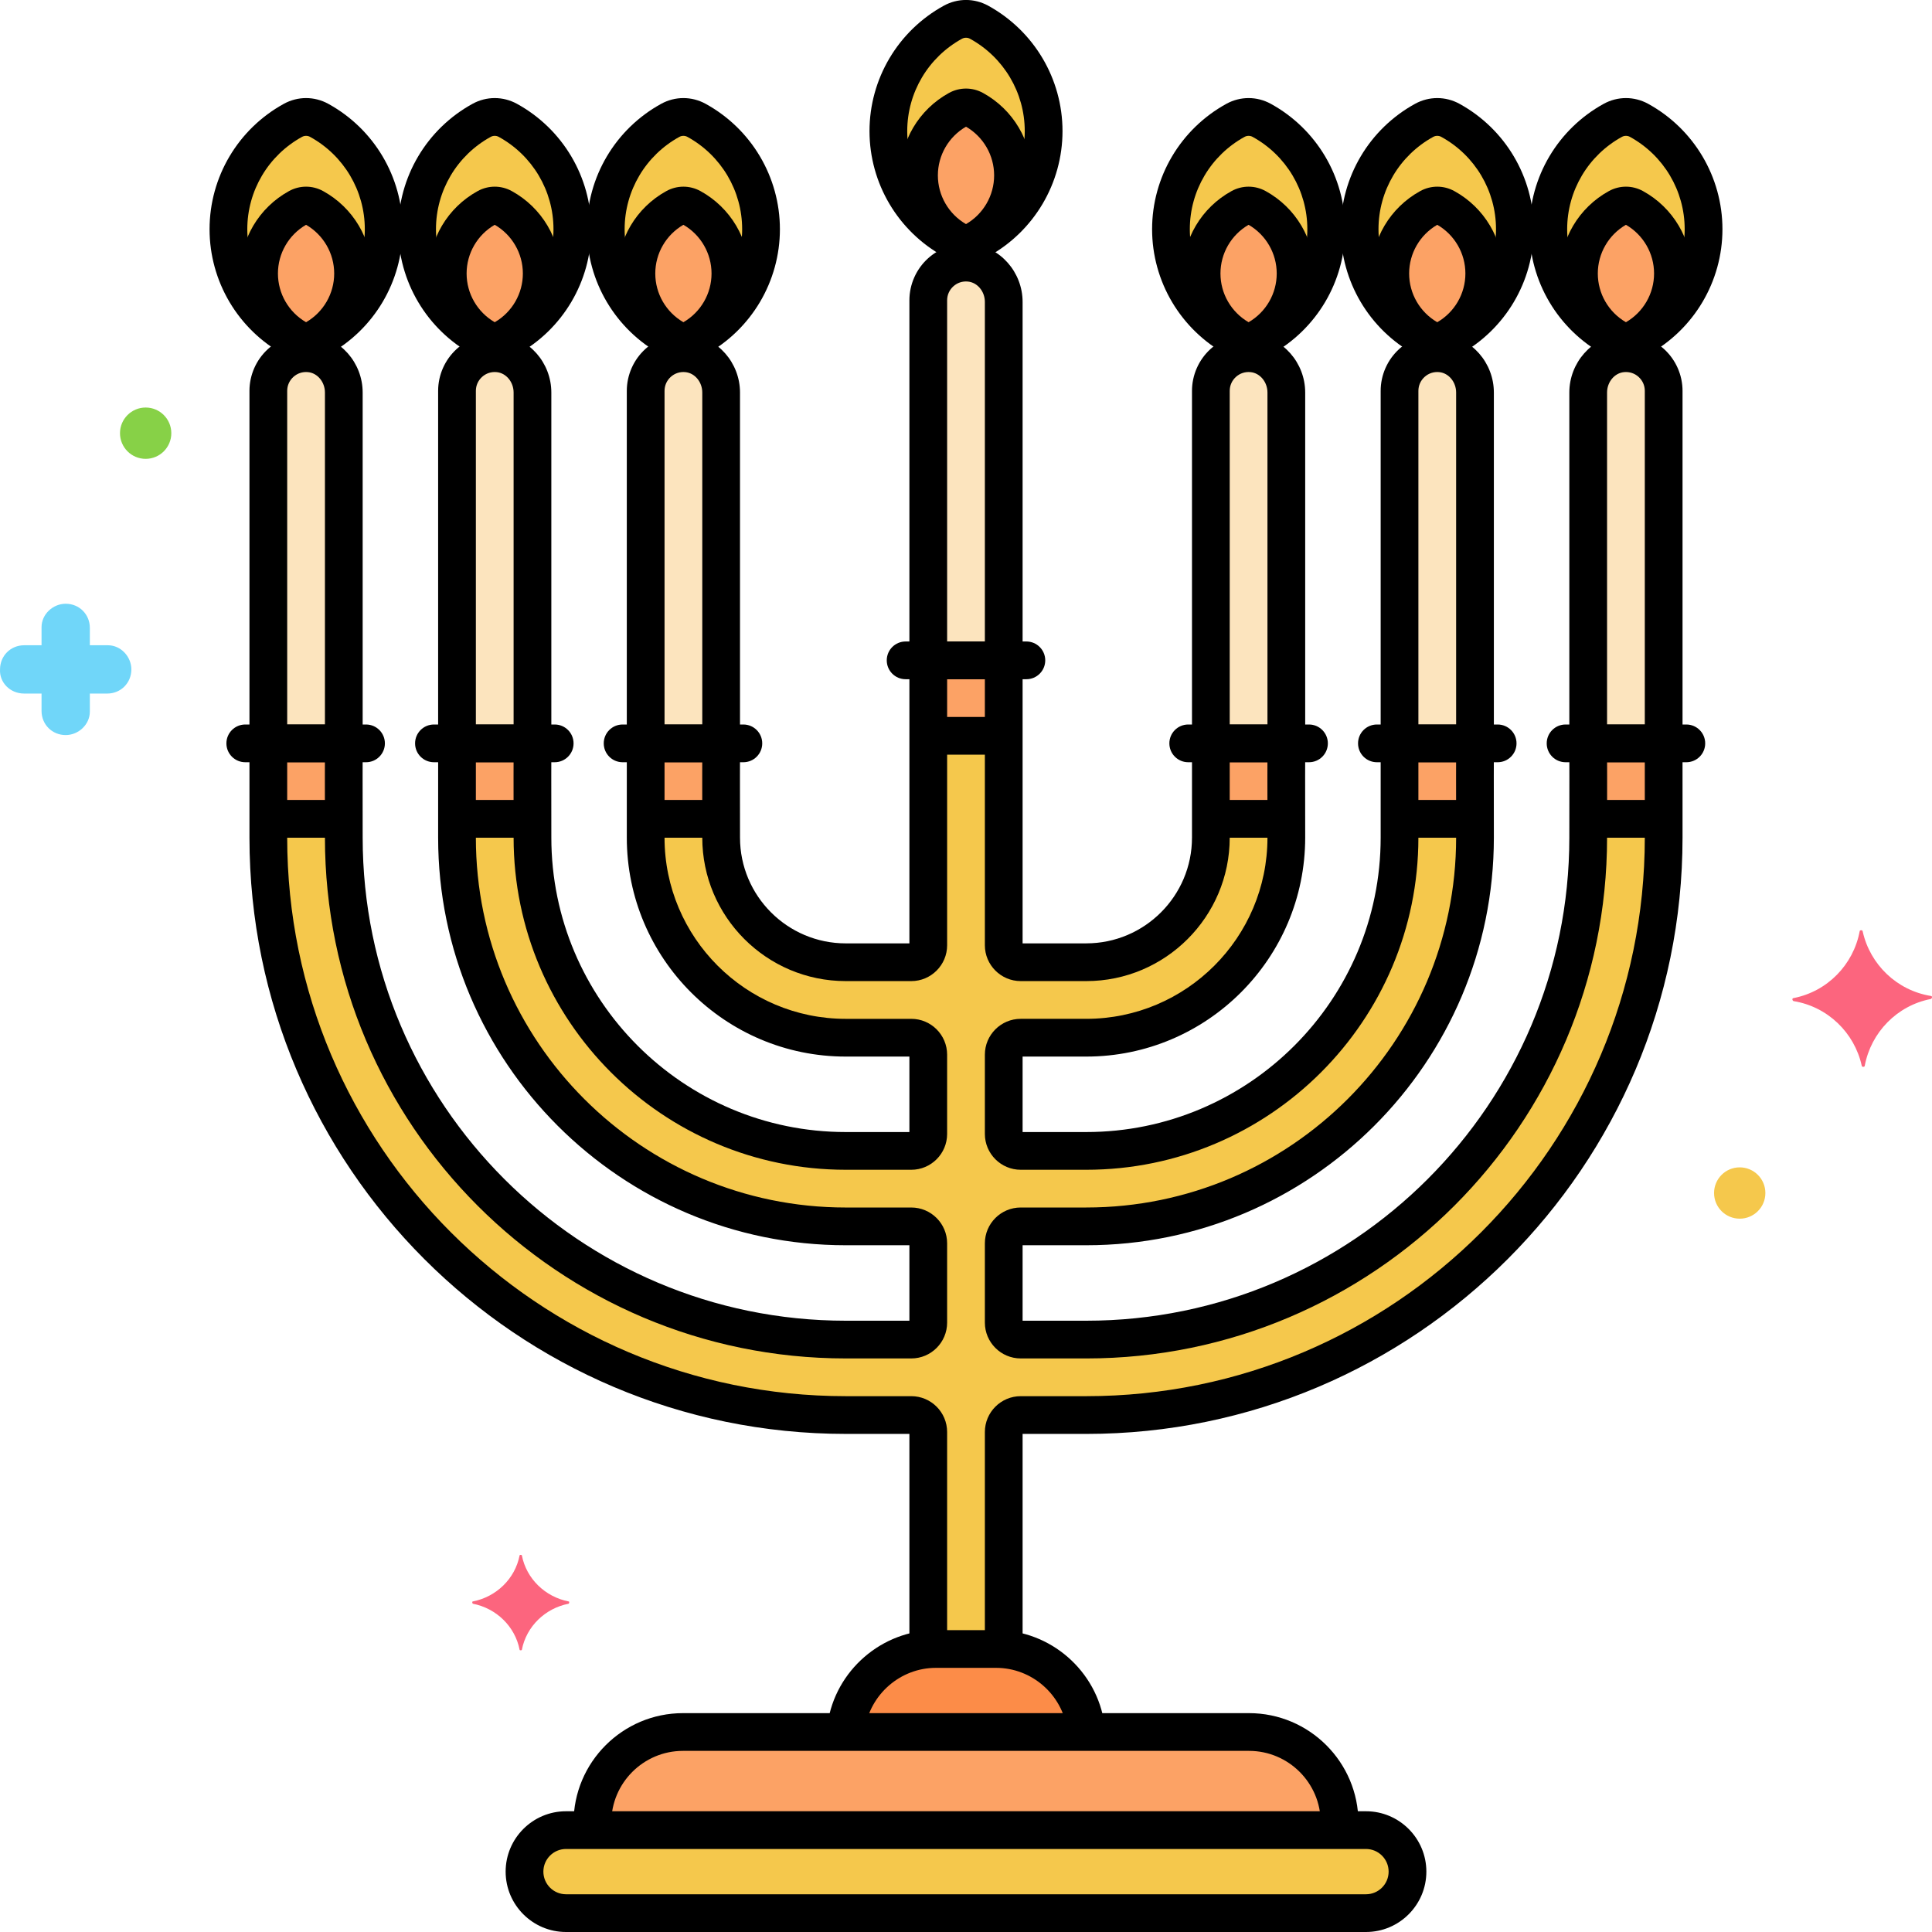 <svg enable-background="new 0 0 256 256" height="512" viewBox="0 0 256 256" width="512" xmlns="http://www.w3.org/2000/svg"><g id="Layer_42"><g><g><path d="m181 242.5h-106c-3.025 0-5.5 2.475-5.5 5.5s2.475 5.5 5.5 5.5h106c3.025 0 5.5-2.475 5.5-5.5s-2.475-5.5-5.5-5.5z" fill="#f5c84c"/></g><g><g><path d="m177.5 242.5v-1c0-6.6-5.4-12-12-12h-75c-6.6 0-12 5.4-12 12v1z" fill="#fca265"/></g></g><g><g><path d="m143.949 229.5c-.514-6.136-5.687-11-11.949-11h-8c-6.263 0-11.435 4.864-11.949 11z" fill="#fc8c48"/></g></g><g><path d="m220.43 98.5h-9.938c-.097.999-.013-2.476-.046 12.491 0 36.732-29.777 66.509-66.509 66.509h-8.685c-1.243 0-2.251-1.008-2.251-2.251v-10.499c0-1.243 1.008-2.25 2.251-2.25h8.685c28.448 0 51.509-23.062 51.509-51.509-.034-15.119.05-11.496-.046-12.491h-9.938c-.03.507-.005-1.903-.016 12.491 0 22.925-18.584 41.509-41.509 41.509h-8.685c-1.243 0-2.251-1.008-2.251-2.251v-10.499c0-1.243 1.008-2.25 2.251-2.25h8.685c14.641 0 26.509-11.869 26.509-26.509-.034-15.119.05-11.496-.046-12.491h-9.938c-.03.507-.005-1.903-.016 12.491 0 9.118-7.391 16.509-16.509 16.509h-8.685c-1.243 0-2.251-1.008-2.251-2.251 0-9.741 0-28.898 0-37.749h-10v37.749c0 1.243-1.008 2.251-2.251 2.251h-8.685c-9.118 0-16.509-7.392-16.509-16.509-.034-15.119.05-11.496-.046-12.491h-9.94c-.03.507-.005-1.903-.016 12.491 0 14.641 11.869 26.509 26.509 26.509h8.685c1.243 0 2.251 1.008 2.251 2.25v10.499c0 1.243-1.008 2.251-2.251 2.251h-8.685c-22.925 0-41.509-18.584-41.509-41.509-.034-15.119.05-11.496-.046-12.491h-9.938c-.03.507-.005-1.903-.016 12.491 0 28.448 23.061 51.509 51.509 51.509h8.685c1.243 0 2.251 1.008 2.251 2.25v10.499c0 1.243-1.008 2.251-2.251 2.251h-8.685c-36.732 0-66.509-29.777-66.509-66.509-.034-15.119.05-11.496-.046-12.491h-9.938c-.03.507-.005-1.903-.016 12.491 0 42.255 34.254 76.509 76.509 76.509h8.685c1.243 0 2.251 1.008 2.251 2.25v28.798c.33-.028.663-.048 1-.048h8c.337 0 .67.021 1 .048v-28.798c0-1.243 1.008-2.25 2.251-2.25h8.685c42.255 0 76.509-34.254 76.509-76.509-.002-4.494.014-12.013-.014-12.491z" fill="#f5c84c"/></g><g><path d="m128.492 34.819c-2.982-.285-5.492 2.053-5.492 4.977v47.704h10c0-22.138 0-25.308 0-47.489 0-2.611-1.909-4.943-4.508-5.192z" fill="#fce4be"/></g><g><path d="m165.937 46.819c-2.982-.285-5.492 2.053-5.492 4.977v46.704h.016 9.938.046v-46.489c0-2.611-1.909-4.943-4.508-5.192z" fill="#fce4be"/></g><g><path d="m95.548 108.5c-.015-11.198.048-9.09-.04-10h-9.938c-.027.461-.009-.661-.014 10z" fill="#fca265"/></g><g><path d="m70.548 108.5c-.015-11.198.048-9.09-.04-10h-9.938c-.027.461-.009-.661-.014 10z" fill="#fca265"/></g><g><path d="m133 87.5h-10v10h10c0-3.387 0-6.713 0-10z" fill="#fca265"/></g><g><path d="m45.548 108.5c-.015-11.198.048-9.09-.04-10h-9.938c-.027.461-.009-.661-.014 10z" fill="#fca265"/></g><g><path d="m220.43 98.5h-9.938c-.088.913-.026-1.066-.04 10h9.994c.001-4.417.005-9.629-.016-10z" fill="#fca265"/></g><g><path d="m170.439 108.5c-.015-11.198.048-9.09-.04-10h-9.938c-.027.461-.009-.661-.014 10z" fill="#fca265"/></g><g><path d="m195.439 108.5c-.015-11.198.048-9.09-.04-10h-9.938c-.027.461-.009-.661-.014 10z" fill="#fca265"/></g><g><path d="m129.738 2.945c-1.08-.593-2.395-.593-3.475 0-5.094 2.797-8.549 8.204-8.549 14.426s3.456 11.629 8.549 14.426c1.08.593 2.395.593 3.475 0 5.094-2.797 8.549-8.204 8.549-14.426s-3.456-11.629-8.549-14.426z" fill="#f5c84c"/></g><g><path d="m167.183 15.945c-1.08-.593-2.395-.593-3.475 0-5.094 2.797-8.549 8.204-8.549 14.426s3.456 11.629 8.549 14.426c1.08.593 2.395.593 3.475 0 5.094-2.797 8.549-8.204 8.549-14.426s-3.455-11.629-8.549-14.426z" fill="#f5c84c"/></g><g><path d="m214.954 46.819c-2.6.248-4.508 2.58-4.508 5.192v46.489h.046 9.938.016v-46.704c-.001-2.923-2.51-5.261-5.492-4.977z" fill="#fce4be"/></g><g><path d="m217.183 15.945c-1.08-.593-2.395-.593-3.475 0-5.094 2.797-8.549 8.204-8.549 14.426s3.456 11.629 8.549 14.426c1.08.593 2.395.593 3.475 0 5.094-2.797 8.549-8.204 8.549-14.426s-3.455-11.629-8.549-14.426z" fill="#f5c84c"/></g><g><path d="m66.046 46.819c-2.982-.285-5.492 2.053-5.492 4.977v46.704h.016 9.938.046v-46.489c.001-2.611-1.908-4.943-4.508-5.192z" fill="#fce4be"/></g><g><path d="m67.292 15.945c-1.08-.593-2.395-.593-3.475 0-5.094 2.797-8.549 8.204-8.549 14.426s3.456 11.629 8.549 14.426c1.08.593 2.395.593 3.475 0 5.094-2.797 8.549-8.204 8.549-14.426s-3.455-11.629-8.549-14.426z" fill="#f5c84c"/></g><g><path d="m41.046 46.819c-2.982-.285-5.492 2.053-5.492 4.977v46.704h.016 9.938.046v-46.489c.001-2.611-1.908-4.943-4.508-5.192z" fill="#fce4be"/></g><g><path d="m42.292 15.945c-1.08-.593-2.395-.593-3.475 0-5.094 2.797-8.549 8.204-8.549 14.426s3.456 11.629 8.549 14.426c1.08.593 2.395.593 3.475 0 5.094-2.797 8.549-8.204 8.549-14.426s-3.455-11.629-8.549-14.426z" fill="#f5c84c"/></g><g><path d="m91.046 46.819c-2.982-.285-5.492 2.053-5.492 4.977v46.704h.016 9.938.046v-46.489c.001-2.611-1.908-4.943-4.508-5.192z" fill="#fce4be"/></g><g><path d="m92.292 15.945c-1.08-.593-2.395-.593-3.475 0-5.094 2.797-8.549 8.204-8.549 14.426s3.456 11.629 8.549 14.426c1.08.593 2.395.593 3.475 0 5.094-2.797 8.549-8.204 8.549-14.426s-3.455-11.629-8.549-14.426z" fill="#f5c84c"/></g><g><path d="m190.937 46.819c-2.982-.285-5.492 2.053-5.492 4.977v46.704h.016 9.938.046v-46.489c0-2.611-1.909-4.943-4.508-5.192z" fill="#fce4be"/></g><g><path d="m192.183 15.945c-1.08-.593-2.395-.593-3.475 0-5.094 2.797-8.549 8.204-8.549 14.426s3.456 11.629 8.549 14.426c1.08.593 2.395.593 3.475 0 5.094-2.797 8.549-8.204 8.549-14.426s-3.455-11.629-8.549-14.426z" fill="#f5c84c"/></g><g><path d="m129.052 14.509c-.654-.359-1.45-.359-2.103 0-3.083 1.693-5.175 4.966-5.175 8.732s2.092 7.039 5.175 8.732c.654.359 1.45.359 2.103 0 3.083-1.693 5.175-4.966 5.175-8.732s-2.092-7.039-5.175-8.732z" fill="#fca265"/></g><g><path d="m166.497 27.509c-.654-.359-1.45-.359-2.103 0-3.083 1.693-5.175 4.966-5.175 8.732s2.092 7.039 5.175 8.732c.654.359 1.45.359 2.103 0 3.083-1.693 5.175-4.966 5.175-8.732s-2.092-7.039-5.175-8.732z" fill="#fca265"/></g><g><path d="m216.497 27.509c-.654-.359-1.45-.359-2.103 0-3.083 1.693-5.175 4.966-5.175 8.732s2.092 7.039 5.175 8.732c.654.359 1.45.359 2.103 0 3.083-1.693 5.175-4.966 5.175-8.732s-2.092-7.039-5.175-8.732z" fill="#fca265"/></g><g><path d="m66.606 27.509c-.654-.359-1.45-.359-2.103 0-3.083 1.693-5.175 4.966-5.175 8.732s2.092 7.039 5.175 8.732c.654.359 1.45.359 2.103 0 3.083-1.693 5.175-4.966 5.175-8.732s-2.092-7.039-5.175-8.732z" fill="#fca265"/></g><g><path d="m41.606 27.509c-.654-.359-1.45-.359-2.103 0-3.083 1.693-5.175 4.966-5.175 8.732s2.092 7.039 5.175 8.732c.654.359 1.45.359 2.103 0 3.083-1.693 5.175-4.966 5.175-8.732s-2.092-7.039-5.175-8.732z" fill="#fca265"/></g><g><path d="m91.606 27.509c-.654-.359-1.45-.359-2.103 0-3.083 1.693-5.175 4.966-5.175 8.732s2.092 7.039 5.175 8.732c.654.359 1.45.359 2.103 0 3.083-1.693 5.175-4.966 5.175-8.732s-2.092-7.039-5.175-8.732z" fill="#fca265"/></g><g><path d="m191.497 27.509c-.654-.359-1.45-.359-2.103 0-3.083 1.693-5.175 4.966-5.175 8.732s2.092 7.039 5.175 8.732c.654.359 1.45.359 2.103 0 3.083-1.693 5.175-4.966 5.175-8.732s-2.092-7.039-5.175-8.732z" fill="#fca265"/></g><g><path d="m75.35 212.2c-3.1-.6-5.6-3-6.2-6.1 0-.1-.3-.1-.3 0-.6 3.1-3.1 5.5-6.2 6.1-.1 0-.1.2 0 .3 3.1.6 5.6 3 6.2 6.1 0 .1.3.1.3 0 .6-3.1 3.1-5.5 6.2-6.1.1-.1.1-.3 0-.3z" fill="#fc657e"/></g><g><path d="m3.205 91.9h2.3v2.3c0 1.8 1.4 3.2 3.2 3.2 1.7 0 3.2-1.4 3.2-3.1v-.1-2.3h2.3c1.8 0 3.2-1.4 3.2-3.2 0-1.7-1.4-3.2-3.1-3.2h-.1-2.3v-2.3c0-1.8-1.4-3.2-3.2-3.2-1.7 0-3.2 1.4-3.2 3.1v.1 2.3h-2.3c-1.8 0-3.2 1.4-3.2 3.2-.1 1.7 1.3 3.2 3.2 3.2-.1 0-.1 0 0 0z" fill="#70d6f9"/></g><g><circle cx="230.522" cy="158.081" fill="#f5c84c" r="3.4"/></g><g><circle cx="19.3" cy="57.4" fill="#87d147" r="3.4"/></g><g><path d="m237.65 132.252c4.487-.87 7.932-4.425 8.763-8.838-.003-.2.397-.206.4-.006.969 4.385 4.523 7.83 9.035 8.56.2-.003.205.297.006.4-4.487.87-7.932 4.425-8.763 8.838.003.2-.397.206-.4.006-.969-4.385-4.523-7.83-9.035-8.56-.202-.097-.206-.397-.006-.4z" fill="#fc657e"/></g><g><path d="m181 256h-106c-4.411 0-8-3.589-8-8s3.589-8 8-8h106c4.411 0 8 3.589 8 8s-3.589 8-8 8zm-106-11c-1.654 0-3 1.346-3 3s1.346 3 3 3h106c1.654 0 3-1.346 3-3s-1.346-3-3-3z"/></g><g><g><path d="m177.5 244c-1.381 0-2.5-1.119-2.5-2.5 0-5.238-4.262-9.5-9.5-9.5h-75c-5.238 0-9.5 4.262-9.5 9.5 0 1.381-1.119 2.5-2.5 2.5s-2.5-1.119-2.5-2.5c0-7.995 6.505-14.5 14.5-14.5h75c7.995 0 14.5 6.505 14.5 14.5 0 1.381-1.119 2.5-2.5 2.5z"/></g></g><g><g><path d="m143.873 231.34c-1.227 0-2.298-.904-2.473-2.154-.654-4.667-4.695-8.186-9.4-8.186h-8c-4.674 0-8.711 3.493-9.391 8.125-.201 1.366-1.47 2.311-2.836 2.111-1.366-.201-2.311-1.471-2.111-2.836 1.037-7.069 7.201-12.4 14.338-12.4h8c7.184 0 13.354 5.371 14.351 12.493.192 1.367-.761 2.631-2.129 2.822-.117.017-.234.025-.349.025z"/></g></g><g><path d="m48.5 101h-16c-1.381 0-2.5-1.119-2.5-2.5s1.119-2.5 2.5-2.5h16c1.381 0 2.5 1.119 2.5 2.5s-1.119 2.5-2.5 2.5z"/></g><g><path d="m73.5 101h-16c-1.381 0-2.5-1.119-2.5-2.5s1.119-2.5 2.5-2.5h16c1.381 0 2.5 1.119 2.5 2.5s-1.119 2.5-2.5 2.5z"/></g><g><path d="m98.5 101h-16c-1.381 0-2.5-1.119-2.5-2.5s1.119-2.5 2.5-2.5h16c1.381 0 2.5 1.119 2.5 2.5s-1.119 2.5-2.5 2.5z"/></g><g><path d="m173.447 101h-16c-1.381 0-2.5-1.119-2.5-2.5s1.119-2.5 2.5-2.5h16c1.381 0 2.5 1.119 2.5 2.5s-1.119 2.5-2.5 2.5z"/></g><g><path d="m136 90h-16c-1.381 0-2.5-1.119-2.5-2.5s1.119-2.5 2.5-2.5h16c1.381 0 2.5 1.119 2.5 2.5s-1.119 2.5-2.5 2.5z"/></g><g><path d="m198.447 101h-16c-1.381 0-2.5-1.119-2.5-2.5s1.119-2.5 2.5-2.5h16c1.381 0 2.5 1.119 2.5 2.5s-1.119 2.5-2.5 2.5z"/></g><g><path d="m223.447 101h-16c-1.381 0-2.5-1.119-2.5-2.5s1.119-2.5 2.5-2.5h16c1.381 0 2.5 1.119 2.5 2.5s-1.119 2.5-2.5 2.5z"/></g><g><path d="m120.75 180h-8.686c-38.052 0-69.009-30.958-69.009-69.009-.017-7.5-.004-10.394 0-11.524.001-.193.001-.33.002-.426-.017-.105-.027-.205-.037-.3-.133-1.375.874-2.596 2.248-2.729 1.345-.127 2.531.82 2.716 2.138.075.322.074.674.071 1.338-.004 1.127-.017 4.012 0 11.498 0 35.3 28.714 64.015 64.009 64.015h8.436v-10h-8.436c-29.781 0-54.009-24.229-54.009-54.009.005-6.811.002-9.858.001-11.233-.001-1.131-.001-1.344.031-1.538.155-1.308 1.31-2.293 2.636-2.207 1.375.084 2.424 1.258 2.343 2.634-.002.037-.006.082-.011.129v.977c.001 1.375.004 4.425-.001 11.24 0 27.022 21.985 49.007 49.009 49.007h8.686c2.62 0 4.75 2.131 4.75 4.75v10.499c.001 2.619-2.13 4.75-4.749 4.75z"/></g><g><path d="m120.75 155h-8.686c-24.267 0-44.009-19.743-44.009-44.009-.017-7.5-.004-10.394 0-11.524.001-.193.001-.33.002-.426-.017-.105-.027-.205-.037-.3-.133-1.375.874-2.596 2.248-2.729 1.342-.127 2.531.82 2.716 2.138.075.322.074.674.071 1.338-.004 1.127-.017 4.012 0 11.498 0 21.515 17.5 39.015 39.009 39.015h8.436v-10h-8.436c-15.996 0-29.009-13.014-29.009-29.009.005-6.811.002-9.858.001-11.233-.001-1.131-.001-1.344.031-1.538.155-1.308 1.31-2.293 2.636-2.207 1.375.084 2.424 1.258 2.343 2.634-.002.037-.006.082-.011.129v.977c.001 1.375.004 4.425-.001 11.24 0 13.237 10.771 24.007 24.009 24.007h8.686c2.62 0 4.75 2.131 4.75 4.75v10.499c.001 2.619-2.13 4.75-4.749 4.75z"/></g><g><path d="m120.75 130h-8.686c-10.482 0-19.009-8.527-19.009-19.009-.017-7.5-.004-10.394 0-11.524.001-.193.001-.33.002-.426-.017-.105-.027-.205-.037-.3-.133-1.375.874-2.596 2.248-2.729 1.339-.127 2.531.82 2.716 2.138.075.322.074.674.071 1.338-.004 1.127-.017 4.012 0 11.498 0 7.73 6.285 14.015 14.009 14.015h8.436v-37.501c0-1.381 1.119-2.5 2.5-2.5s2.5 1.119 2.5 2.5v37.75c0 2.619-2.131 4.75-4.75 4.75z"/></g><g><path d="m143.936 130h-8.686c-2.62 0-4.75-2.131-4.75-4.75v-37.75c0-1.381 1.119-2.5 2.5-2.5s2.5 1.119 2.5 2.5v37.5h8.436c7.725 0 14.009-6.285 14.009-14.009.005-6.811.002-9.858.001-11.233-.001-1.131-.001-1.344.031-1.538.154-1.308 1.306-2.293 2.636-2.207 1.375.084 2.424 1.258 2.343 2.634-.002.037-.006.082-.011.129v.977c.001 1.375.004 4.425-.001 11.24.001 10.48-8.526 19.007-19.008 19.007z"/></g><g><path d="m143.936 155h-8.686c-2.62 0-4.75-2.131-4.75-4.75v-10.5c0-2.62 2.131-4.75 4.75-4.75h8.686c13.239 0 24.009-10.771 24.009-24.009-.017-7.5-.004-10.394 0-11.524.001-.193.001-.33.002-.426-.017-.105-.027-.205-.037-.3-.133-1.375.874-2.596 2.248-2.729 1.343-.127 2.531.82 2.716 2.138.075.322.074.674.071 1.338-.004 1.127-.017 4.012 0 11.498 0 16.001-13.014 29.015-29.009 29.015h-8.436v10h8.436c21.51 0 39.009-17.5 39.009-39.009.005-6.811.002-9.858.001-11.233-.001-1.131-.001-1.344.031-1.538.155-1.308 1.305-2.293 2.636-2.207 1.375.084 2.424 1.258 2.343 2.634-.002.037-.006.082-.011.129v.977c.001 1.375.004 4.425-.001 11.24.001 24.263-19.741 44.006-44.008 44.006z"/></g><g><path d="m143.936 180h-8.686c-2.62 0-4.75-2.131-4.75-4.75v-10.5c0-2.62 2.131-4.75 4.75-4.75h8.686c27.024 0 49.009-21.985 49.009-49.009-.017-7.5-.004-10.394 0-11.524.001-.193.001-.33.002-.426-.017-.105-.027-.205-.037-.3-.133-1.375.874-2.596 2.248-2.729 1.34-.127 2.531.82 2.716 2.138.075.322.074.674.071 1.338-.004 1.127-.017 4.012 0 11.498 0 29.786-24.229 54.015-54.009 54.015h-8.436v10h8.436c35.295 0 64.009-28.714 64.009-64.009.016-7.367.004-10.261 0-11.421-.003-.823-.004-1.081.066-1.372.181-1.323 1.38-2.293 2.719-2.167 1.375.133 2.383 1.336 2.25 2.71-.01.106-.021.206-.037.304 0 .106.001.265.002.504.005 1.164.017 4.065 0 11.447 0 38.045-30.957 69.003-69.009 69.003zm64.136-82.018c-.01.031-.03.071-.05.17.015-.053.031-.109.05-.17z"/></g><g><path d="m133 220.583c-1.381 0-2.5-1.119-2.5-2.5v-28.333c0-2.62 2.131-4.75 4.75-4.75h8.686c40.809 0 74.009-33.2 74.009-74.009v-4.671c.001-3.237.003-7.265-.013-7.697-.051-1.37 1.009-2.54 2.378-2.605 1.358-.059 2.535.969 2.614 2.337.021.35.023 2.201.021 7.967v4.667c0 43.568-35.443 79.011-79.009 79.011h-8.436v28.083c0 1.381-1.119 2.5-2.5 2.5z"/></g><g><path d="m123 220.583c-1.381 0-2.5-1.119-2.5-2.5v-28.083h-8.436c-43.566 0-79.009-35.443-79.009-79.009.005-6.811.002-9.858.001-11.233-.001-1.131-.001-1.344.031-1.538.155-1.308 1.311-2.293 2.636-2.207 1.375.084 2.424 1.258 2.343 2.634-.002.037-.006.082-.011.129v.977c.001 1.375.004 4.425-.001 11.24 0 40.807 33.2 74.007 74.009 74.007h8.686c2.62 0 4.75 2.131 4.75 4.75v28.333c.001 1.381-1.118 2.5-2.499 2.5z"/></g><g><path d="m133 90h-10c-1.381 0-2.5-1.119-2.5-2.5v-47.704c0-2.108.895-4.131 2.456-5.551 1.56-1.418 3.663-2.119 5.773-1.915 3.797.362 6.771 3.736 6.771 7.681v47.489c0 1.381-1.119 2.5-2.5 2.5zm-7.5-5h5v-44.989c0-1.396-.986-2.583-2.246-2.703-.723-.073-1.407.157-1.935.637s-.819 1.138-.819 1.851z"/></g><g><path d="m170.445 101h-9.984c-1.381 0-2.516-1.119-2.516-2.5v-46.704c0-2.108.895-4.131 2.456-5.551 1.56-1.418 3.661-2.116 5.773-1.915 3.797.362 6.771 3.736 6.771 7.681v46.489c0 1.381-1.119 2.5-2.5 2.5zm0-2.5h.01zm-7.5-2.5h5v-43.989c0-1.396-.986-2.583-2.246-2.703-.722-.07-1.407.157-1.935.637s-.819 1.138-.819 1.851z"/></g><g><g><path d="m94.833 111h-8.375c-1.381 0-2.5-1.119-2.5-2.5s1.119-2.5 2.5-2.5h8.375c1.381 0 2.5 1.119 2.5 2.5s-1.119 2.5-2.5 2.5z"/></g><g><path d="m69.5 111h-8.083c-1.381 0-2.5-1.119-2.5-2.5s1.119-2.5 2.5-2.5h8.083c1.381 0 2.5 1.119 2.5 2.5s-1.119 2.5-2.5 2.5z"/></g><g><path d="m132.167 100h-8.334c-1.381 0-2.5-1.119-2.5-2.5s1.119-2.5 2.5-2.5h8.334c1.381 0 2.5 1.119 2.5 2.5s-1.119 2.5-2.5 2.5z"/></g><g><path d="m44.406 111h-8.125c-1.381 0-2.5-1.119-2.5-2.5s1.119-2.5 2.5-2.5h8.125c1.381 0 2.5 1.119 2.5 2.5s-1.119 2.5-2.5 2.5z"/></g><g><path d="m219.854 111h-8.875c-1.381 0-2.5-1.119-2.5-2.5s1.119-2.5 2.5-2.5h8.875c1.381 0 2.5 1.119 2.5 2.5s-1.119 2.5-2.5 2.5z"/></g><g><path d="m169.708 111h-8.333c-1.381 0-2.5-1.119-2.5-2.5s1.119-2.5 2.5-2.5h8.333c1.381 0 2.5 1.119 2.5 2.5s-1.119 2.5-2.5 2.5z"/></g><g><path d="m194.375 111h-7.875c-1.381 0-2.5-1.119-2.5-2.5s1.119-2.5 2.5-2.5h7.875c1.381 0 2.5 1.119 2.5 2.5s-1.119 2.5-2.5 2.5z"/></g></g><g><path d="m128 34.746c-1.01 0-2.02-.252-2.94-.757-6.074-3.336-9.846-9.703-9.846-16.618s3.772-13.282 9.846-16.617c1.841-1.011 4.04-1.011 5.882 0 6.073 3.335 9.846 9.702 9.846 16.617s-3.772 13.282-9.845 16.617c-.923.505-1.933.758-2.943.758zm0-29.746c-.185 0-.37.045-.535.136-4.473 2.457-7.252 7.145-7.252 12.234s2.779 9.778 7.252 12.234c.331.181.741.181 1.069 0 4.473-2.456 7.251-7.144 7.251-12.234s-2.779-9.778-7.252-12.234c-.163-.09-.348-.136-.533-.136z"/></g><g><path d="m165.445 47.746c-1.01 0-2.02-.252-2.94-.757-6.074-3.336-9.846-9.703-9.846-16.618s3.772-13.282 9.846-16.617c1.841-1.011 4.04-1.011 5.882 0 6.073 3.335 9.846 9.702 9.846 16.617s-3.772 13.282-9.845 16.617c-.923.505-1.933.758-2.943.758zm0-29.746c-.185 0-.37.045-.535.136-4.473 2.457-7.252 7.145-7.252 12.234s2.779 9.778 7.252 12.234c.331.182.741.181 1.069 0 4.473-2.456 7.251-7.144 7.251-12.234s-2.779-9.778-7.252-12.234c-.163-.09-.348-.136-.533-.136z"/></g><g><path d="m220.445 101h-9.954c-1.381 0-2.546-1.119-2.546-2.5v-46.489c0-3.944 2.974-7.318 6.771-7.681 2.108-.199 4.213.497 5.773 1.915 1.561 1.419 2.456 3.442 2.456 5.551v46.704c0 1.381-1.119 2.5-2.5 2.5zm-7.5-5h5v-44.204c0-.713-.291-1.371-.819-1.851-.527-.479-1.209-.704-1.935-.637-1.259.12-2.246 1.308-2.246 2.703zm2.009-49.181h.01z"/></g><g><path d="m215.445 47.746c-1.01 0-2.02-.252-2.94-.757-6.074-3.336-9.846-9.703-9.846-16.618s3.772-13.282 9.846-16.617c1.841-1.011 4.04-1.011 5.882 0 6.073 3.335 9.846 9.702 9.846 16.617s-3.772 13.282-9.845 16.617c-.923.505-1.933.758-2.943.758zm0-29.746c-.185 0-.37.045-.535.136-4.473 2.457-7.252 7.145-7.252 12.234s2.779 9.778 7.252 12.234c.33.182.74.181 1.069 0 4.473-2.456 7.251-7.144 7.251-12.234s-2.779-9.778-7.252-12.234c-.163-.09-.348-.136-.533-.136z"/></g><g><path d="m70.555 101h-9.985c-1.381 0-2.516-1.119-2.516-2.5v-46.704c0-2.108.895-4.131 2.456-5.551 1.56-1.418 3.662-2.116 5.773-1.915 3.797.362 6.771 3.736 6.771 7.681v46.489c.001 1.381-1.118 2.5-2.499 2.5zm0-2.5h.01zm-7.5-2.5h5v-43.989c0-1.396-.986-2.583-2.246-2.703-.722-.07-1.407.157-1.935.637s-.819 1.138-.819 1.851z"/></g><g><path d="m65.554 47.746c-1.01 0-2.02-.252-2.94-.757-6.074-3.336-9.846-9.703-9.846-16.618s3.772-13.282 9.846-16.617c1.841-1.011 4.04-1.011 5.882 0 6.073 3.335 9.846 9.702 9.846 16.617s-3.772 13.282-9.845 16.617c-.922.505-1.933.758-2.943.758zm.001-29.746c-.185 0-.37.045-.535.136-4.473 2.457-7.252 7.145-7.252 12.234s2.779 9.778 7.252 12.234c.33.182.74.181 1.069 0 4.473-2.456 7.251-7.144 7.251-12.234s-2.779-9.778-7.252-12.234c-.164-.09-.348-.136-.533-.136z"/></g><g><path d="m45.555 101h-9.985c-1.381 0-2.516-1.119-2.516-2.5v-46.704c0-2.108.895-4.131 2.456-5.551 1.56-1.418 3.661-2.116 5.773-1.915 3.797.362 6.771 3.736 6.771 7.681v46.489c.001 1.381-1.118 2.5-2.499 2.5zm0-2.5h.01zm-7.5-2.5h5v-43.989c0-1.396-.986-2.583-2.246-2.703-.725-.07-1.407.157-1.935.637s-.819 1.138-.819 1.851z"/></g><g><path d="m40.554 47.746c-1.01 0-2.02-.252-2.94-.757-6.074-3.336-9.846-9.703-9.846-16.618s3.772-13.282 9.846-16.617c1.841-1.011 4.04-1.011 5.882 0 6.073 3.335 9.846 9.702 9.846 16.617s-3.772 13.282-9.845 16.617c-.922.505-1.933.758-2.943.758zm.001-29.746c-.185 0-.37.045-.535.136-4.473 2.457-7.252 7.145-7.252 12.234s2.779 9.778 7.252 12.234c.33.182.74.181 1.069 0 4.473-2.456 7.251-7.144 7.251-12.234s-2.779-9.778-7.252-12.234c-.164-.09-.348-.136-.533-.136z"/></g><g><path d="m95.555 101h-9.985c-1.381 0-2.516-1.119-2.516-2.5v-46.704c0-2.108.895-4.131 2.456-5.551 1.56-1.418 3.664-2.116 5.773-1.915 3.797.362 6.771 3.736 6.771 7.681v46.489c.001 1.381-1.118 2.5-2.499 2.5zm0-2.5h.01zm-7.5-2.5h5v-43.989c0-1.396-.986-2.583-2.246-2.703-.724-.07-1.407.157-1.935.637s-.819 1.138-.819 1.851z"/></g><g><path d="m90.554 47.746c-1.01 0-2.02-.252-2.94-.757-6.074-3.336-9.846-9.703-9.846-16.618s3.772-13.282 9.846-16.617c1.841-1.011 4.04-1.011 5.882 0 6.073 3.335 9.846 9.702 9.846 16.617s-3.772 13.282-9.845 16.617c-.922.505-1.933.758-2.943.758zm.001-29.746c-.185 0-.37.045-.535.136-4.473 2.457-7.252 7.145-7.252 12.234s2.779 9.778 7.252 12.234c.331.182.741.181 1.069 0 4.473-2.456 7.251-7.144 7.251-12.234s-2.779-9.778-7.252-12.234c-.164-.09-.348-.136-.533-.136z"/></g><g><path d="m195.445 101h-9.984c-1.381 0-2.516-1.119-2.516-2.5v-46.704c0-2.108.895-4.131 2.456-5.551 1.56-1.418 3.663-2.116 5.773-1.915 3.797.362 6.771 3.736 6.771 7.681v46.489c0 1.381-1.119 2.5-2.5 2.5zm0-2.5h.01zm-7.5-2.5h5v-43.989c0-1.396-.986-2.583-2.246-2.703-.724-.07-1.407.157-1.935.637s-.819 1.138-.819 1.851z"/></g><g><path d="m190.445 47.746c-1.01 0-2.02-.252-2.94-.757-6.074-3.336-9.846-9.703-9.846-16.618s3.772-13.282 9.846-16.617c1.841-1.011 4.04-1.011 5.882 0 6.073 3.335 9.846 9.702 9.846 16.617s-3.772 13.282-9.845 16.617c-.923.505-1.933.758-2.943.758zm0-29.746c-.185 0-.37.045-.535.136-4.473 2.457-7.252 7.145-7.252 12.234s2.779 9.778 7.252 12.234c.33.182.74.181 1.069 0 4.473-2.456 7.251-7.144 7.251-12.234s-2.779-9.778-7.252-12.234c-.163-.09-.348-.136-.533-.136z"/></g><g><path d="m128 34.745c-.775 0-1.55-.194-2.256-.583-3.991-2.191-6.471-6.377-6.471-10.922s2.48-8.731 6.472-10.923c1.412-.775 3.098-.775 4.51 0 3.992 2.192 6.472 6.377 6.472 10.923s-2.48 8.731-6.472 10.923c-.706.388-1.48.582-2.255.582zm0-17.959c-2.303 1.334-3.727 3.792-3.727 6.455s1.423 5.12 3.727 6.455c2.303-1.335 3.727-3.792 3.727-6.455s-1.424-5.12-3.727-6.455zm-.151-.086c0 .001.001.001 0 0 .001.001 0 .001 0 0z"/></g><g><path d="m165.446 47.745c-.775 0-1.55-.194-2.256-.583-3.991-2.191-6.471-6.377-6.471-10.922s2.48-8.731 6.472-10.923c1.412-.775 3.098-.775 4.51 0 3.992 2.192 6.472 6.377 6.472 10.923s-2.48 8.731-6.472 10.923c-.706.388-1.481.582-2.255.582zm-.001-17.959c-2.303 1.334-3.727 3.792-3.727 6.455s1.423 5.12 3.727 6.455c2.303-1.335 3.727-3.792 3.727-6.455s-1.423-5.12-3.727-6.455zm-.151-.086c0 .001.001.001 0 0 .001.001 0 .001 0 0z"/></g><g><path d="m215.446 47.745c-.775 0-1.55-.194-2.256-.583-3.991-2.191-6.471-6.377-6.471-10.922s2.48-8.731 6.472-10.923c1.412-.775 3.098-.775 4.51 0 3.992 2.192 6.472 6.377 6.472 10.923s-2.48 8.731-6.472 10.923c-.706.388-1.481.582-2.255.582zm-.001-17.959c-2.303 1.334-3.727 3.792-3.727 6.455s1.423 5.12 3.727 6.455c2.303-1.335 3.727-3.792 3.727-6.455s-1.423-5.12-3.727-6.455zm-.151-.086c0 .001.001.001 0 0 .001.001 0 .001 0 0z"/></g><g><path d="m65.555 47.745c-.775 0-1.55-.194-2.256-.583-3.991-2.191-6.471-6.377-6.471-10.922s2.48-8.731 6.472-10.923c1.412-.775 3.098-.775 4.51 0 3.992 2.192 6.472 6.377 6.472 10.923s-2.48 8.731-6.472 10.923c-.706.388-1.48.582-2.255.582zm0-17.959c-2.303 1.334-3.727 3.792-3.727 6.455s1.423 5.12 3.727 6.455c2.303-1.335 3.727-3.792 3.727-6.455-.001-2.663-1.424-5.12-3.727-6.455zm-.152-.086s.001 0 .001.001c0 0 0 0-.001-.001z"/></g><g><path d="m40.555 47.745c-.775 0-1.55-.194-2.256-.583-3.991-2.191-6.471-6.377-6.471-10.922s2.48-8.731 6.472-10.923c1.412-.775 3.098-.775 4.51 0 3.992 2.192 6.472 6.377 6.472 10.923s-2.48 8.731-6.472 10.923c-.706.388-1.48.582-2.255.582zm0-17.959c-2.303 1.334-3.727 3.792-3.727 6.455s1.423 5.12 3.727 6.455c2.303-1.335 3.727-3.792 3.727-6.455-.001-2.663-1.424-5.12-3.727-6.455zm-.152-.086s.001 0 .001.001c0 0 0 0-.001-.001z"/></g><g><path d="m90.555 47.745c-.775 0-1.55-.194-2.256-.583-3.991-2.191-6.471-6.377-6.471-10.922s2.48-8.731 6.472-10.923c1.412-.775 3.098-.775 4.51 0 3.992 2.192 6.472 6.377 6.472 10.923s-2.48 8.731-6.472 10.923c-.706.388-1.48.582-2.255.582zm0-17.959c-2.303 1.334-3.727 3.792-3.727 6.455s1.423 5.12 3.727 6.455c2.303-1.335 3.727-3.792 3.727-6.455-.001-2.663-1.424-5.12-3.727-6.455zm-.152-.086s.001 0 .001.001c0 0 0 0-.001-.001z"/></g><g><path d="m190.446 47.745c-.775 0-1.55-.194-2.256-.583-3.991-2.191-6.471-6.377-6.471-10.922s2.48-8.731 6.472-10.923c1.412-.775 3.098-.775 4.51 0 3.992 2.192 6.472 6.377 6.472 10.923s-2.48 8.731-6.472 10.923c-.706.388-1.481.582-2.255.582zm-.001-17.959c-2.303 1.334-3.727 3.792-3.727 6.455s1.423 5.12 3.727 6.455c2.303-1.335 3.727-3.792 3.727-6.455s-1.423-5.12-3.727-6.455zm-.151-.086c0 .001.001.001 0 0 .001.001 0 .001 0 0z"/></g></g></g></svg>